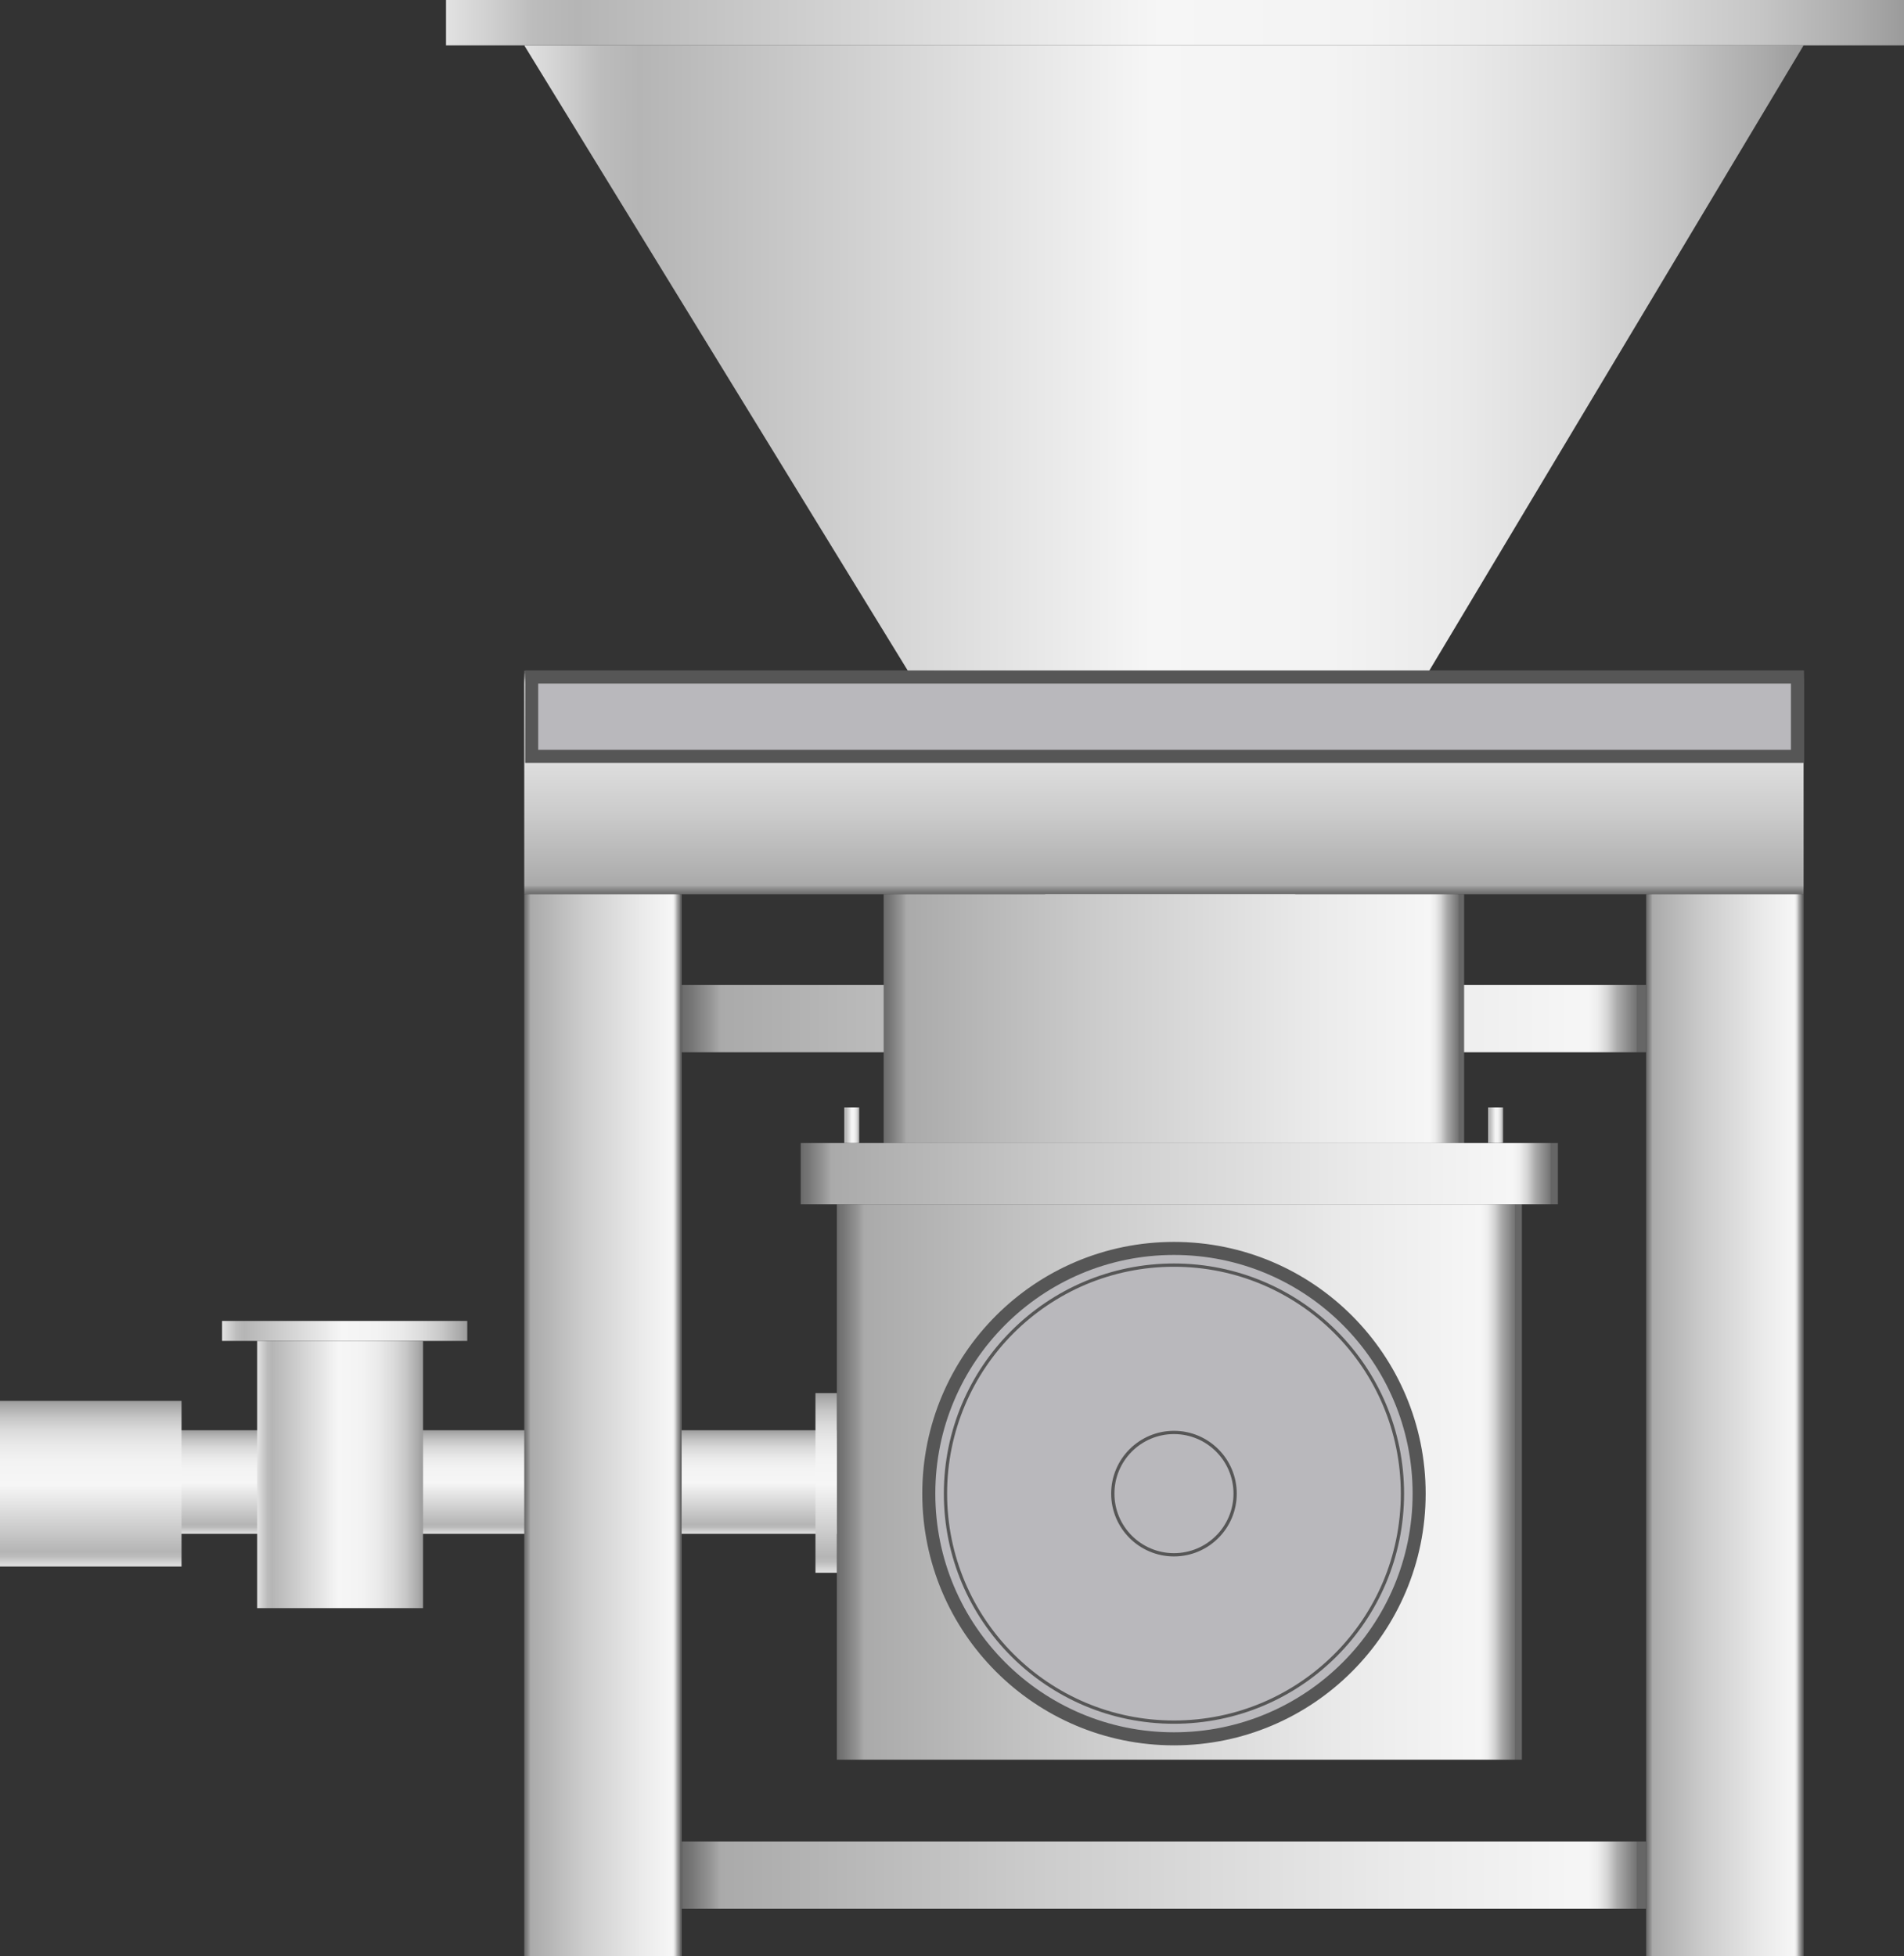 <svg xmlns="http://www.w3.org/2000/svg" xmlns:xlink="http://www.w3.org/1999/xlink" viewBox="0 0 146 150"><rect x="0" y="0" width="146" height="150" fill="#333333" stroke="none"/><defs><style>.cls-1{fill:url(#未命名的渐变_74);}.cls-2{fill:url(#未命名的渐变_105);}.cls-3{fill:url(#未命名的渐变_105-2);}.cls-4{fill:url(#未命名的渐变_74-2);}.cls-5{fill:#b9b8bc;}.cls-14,.cls-5{stroke:#565656;stroke-miterlimit:10;}.cls-6{fill:url(#未命名的渐变_74-3);}.cls-7{fill:url(#未命名的渐变_74-4);}.cls-8{fill:url(#未命名的渐变_74-5);}.cls-9{fill:url(#未命名的渐变_74-6);}.cls-10{fill:url(#未命名的渐变_74-7);}.cls-11{fill:url(#未命名的渐变_105-3);}.cls-12{fill:url(#未命名的渐变_105-4);}.cls-13{fill:url(#未命名的渐变_74-8);}.cls-14{fill:none;stroke-width:0.25px;}.cls-15{fill:url(#未命名的渐变_105-5);}.cls-16{fill:url(#未命名的渐变_105-6);}.cls-17{fill:url(#未命名的渐变_105-7);}.cls-18{fill:url(#未命名的渐变_105-8);}.cls-19{fill:url(#未命名的渐变_105-9);}</style><linearGradient id="未命名的渐变_74" x1="52.28" y1="78.11" x2="126.23" y2="78.11" gradientUnits="userSpaceOnUse"><stop offset="0" stop-color="#6b6b6b"/><stop offset="0.01" stop-color="#767676"/><stop offset="0.03" stop-color="#959595"/><stop offset="0.04" stop-color="#aaa"/><stop offset="0.37" stop-color="#ccc"/><stop offset="0.74" stop-color="#eaeaea"/><stop offset="0.94" stop-color="#f6f6f6"/><stop offset="0.95" stop-color="#ededed"/><stop offset="0.96" stop-color="#d4d4d4"/><stop offset="0.97" stop-color="#ababab"/><stop offset="0.99" stop-color="#737373"/><stop offset="0.99" stop-color="#666"/></linearGradient><linearGradient id="未命名的渐变_105" x1="32.08" y1="117.6" x2="32.08" y2="109.66" gradientUnits="userSpaceOnUse"><stop offset="0" stop-color="#e2e2e2"/><stop offset="0.03" stop-color="#d0d0d0"/><stop offset="0.06" stop-color="#bcbcbc"/><stop offset="0.09" stop-color="#b5b5b5"/><stop offset="0.49" stop-color="#f6f6f6"/><stop offset="0.63" stop-color="#f3f3f3"/><stop offset="0.73" stop-color="#eaeaea"/><stop offset="0.82" stop-color="#dbdbdb"/><stop offset="0.9" stop-color="#c6c6c6"/><stop offset="0.97" stop-color="#aaa"/><stop offset="1" stop-color="#9b9b9b"/></linearGradient><linearGradient id="未命名的渐变_105-2" x1="40.2" y1="44.09" x2="138.3" y2="44.09" xlink:href="#未命名的渐变_105"/><linearGradient id="未命名的渐变_74-2" x1="89.25" y1="68.57" x2="89.25" y2="51.43" xlink:href="#未命名的渐变_74"/><linearGradient id="未命名的渐变_74-3" x1="40.2" y1="109.28" x2="52.28" y2="109.28" xlink:href="#未命名的渐变_74"/><linearGradient id="未命名的渐变_74-4" x1="126.23" y1="109.28" x2="138.3" y2="109.28" xlink:href="#未命名的渐变_74"/><linearGradient id="未命名的渐变_74-5" x1="67.76" y1="78.11" x2="112.27" y2="78.11" xlink:href="#未命名的渐变_74"/><linearGradient id="未命名的渐变_74-6" x1="64.17" y1="113.63" x2="116.7" y2="113.63" xlink:href="#未命名的渐变_74"/><linearGradient id="未命名的渐变_74-7" x1="61.4" y1="89.99" x2="119.46" y2="89.99" xlink:href="#未命名的渐变_74"/><linearGradient id="未命名的渐变_105-3" x1="64.75" y1="86.28" x2="65.89" y2="86.28" xlink:href="#未命名的渐变_105"/><linearGradient id="未命名的渐变_105-4" x1="114.12" y1="86.28" x2="115.26" y2="86.28" xlink:href="#未命名的渐变_105"/><linearGradient id="未命名的渐变_74-8" x1="52.28" y1="143.77" x2="126.23" y2="143.77" xlink:href="#未命名的渐变_74"/><linearGradient id="未命名的渐变_105-5" x1="17.03" y1="102.05" x2="35.83" y2="102.05" xlink:href="#未命名的渐变_105"/><linearGradient id="未命名的渐变_105-6" x1="34.2" y1="1.74" x2="146" y2="1.74" xlink:href="#未命名的渐变_105"/><linearGradient id="未命名的渐变_105-7" x1="63.35" y1="120.59" x2="63.35" y2="106.81" xlink:href="#未命名的渐变_105"/><linearGradient id="未命名的渐变_105-8" x1="19.72" y1="113.06" x2="32.44" y2="113.06" xlink:href="#未命名的渐变_105"/><linearGradient id="未命名的渐变_105-9" x1="6.96" y1="120.11" x2="6.96" y2="107.41" xlink:href="#未命名的渐变_105"/></defs><title>Gravimetric feeder (重力给料机)</title><g id="图层_2" data-name="图层 2"><g id="图层_55" data-name="图层 55"><g id="Gravimetric_feeder_重力给料机_" data-name="Gravimetric feeder (重力给料机)"><rect class="cls-1" x="52.28" y="75.52" width="73.95" height="5.16"/><rect class="cls-2" y="109.66" width="64.17" height="7.94"/><polygon class="cls-3" points="40.2 3.48 82.18 71.91 82.22 71.91 82.22 84.69 97.32 84.69 97.32 71.91 97.33 71.91 138.3 3.48 40.2 3.48"/><rect class="cls-4" x="40.2" y="51.43" width="98.1" height="17.14"/><rect class="cls-5" x="40.77" y="51.91" width="97.06" height="6.08"/><rect class="cls-6" x="40.2" y="68.57" width="12.07" height="81.43"/><rect class="cls-7" x="126.23" y="68.57" width="12.07" height="81.43"/><rect class="cls-8" x="67.76" y="68.57" width="44.51" height="19.08"/><rect class="cls-9" x="64.17" y="92.34" width="52.53" height="42.58"/><rect class="cls-10" x="61.4" y="87.64" width="58.06" height="4.7"/><rect class="cls-11" x="64.75" y="84.91" width="1.14" height="2.73"/><rect class="cls-12" x="114.12" y="84.91" width="1.14" height="2.73"/><rect class="cls-13" x="52.28" y="141.19" width="73.95" height="5.16"/><circle class="cls-5" cx="90.02" cy="114.52" r="18.8"/><circle class="cls-14" cx="90.02" cy="114.52" r="17.52"/><circle class="cls-14" cx="90.02" cy="114.52" r="4.69"/><rect class="cls-15" x="17.03" y="101.28" width="18.8" height="1.53"/><rect class="cls-16" x="34.2" width="111.8" height="3.48"/><rect class="cls-17" x="62.53" y="106.81" width="1.64" height="13.78"/><rect class="cls-18" x="19.72" y="102.81" width="12.72" height="20.49"/><rect class="cls-19" y="107.41" width="13.92" height="12.7"/></g></g></g></svg>